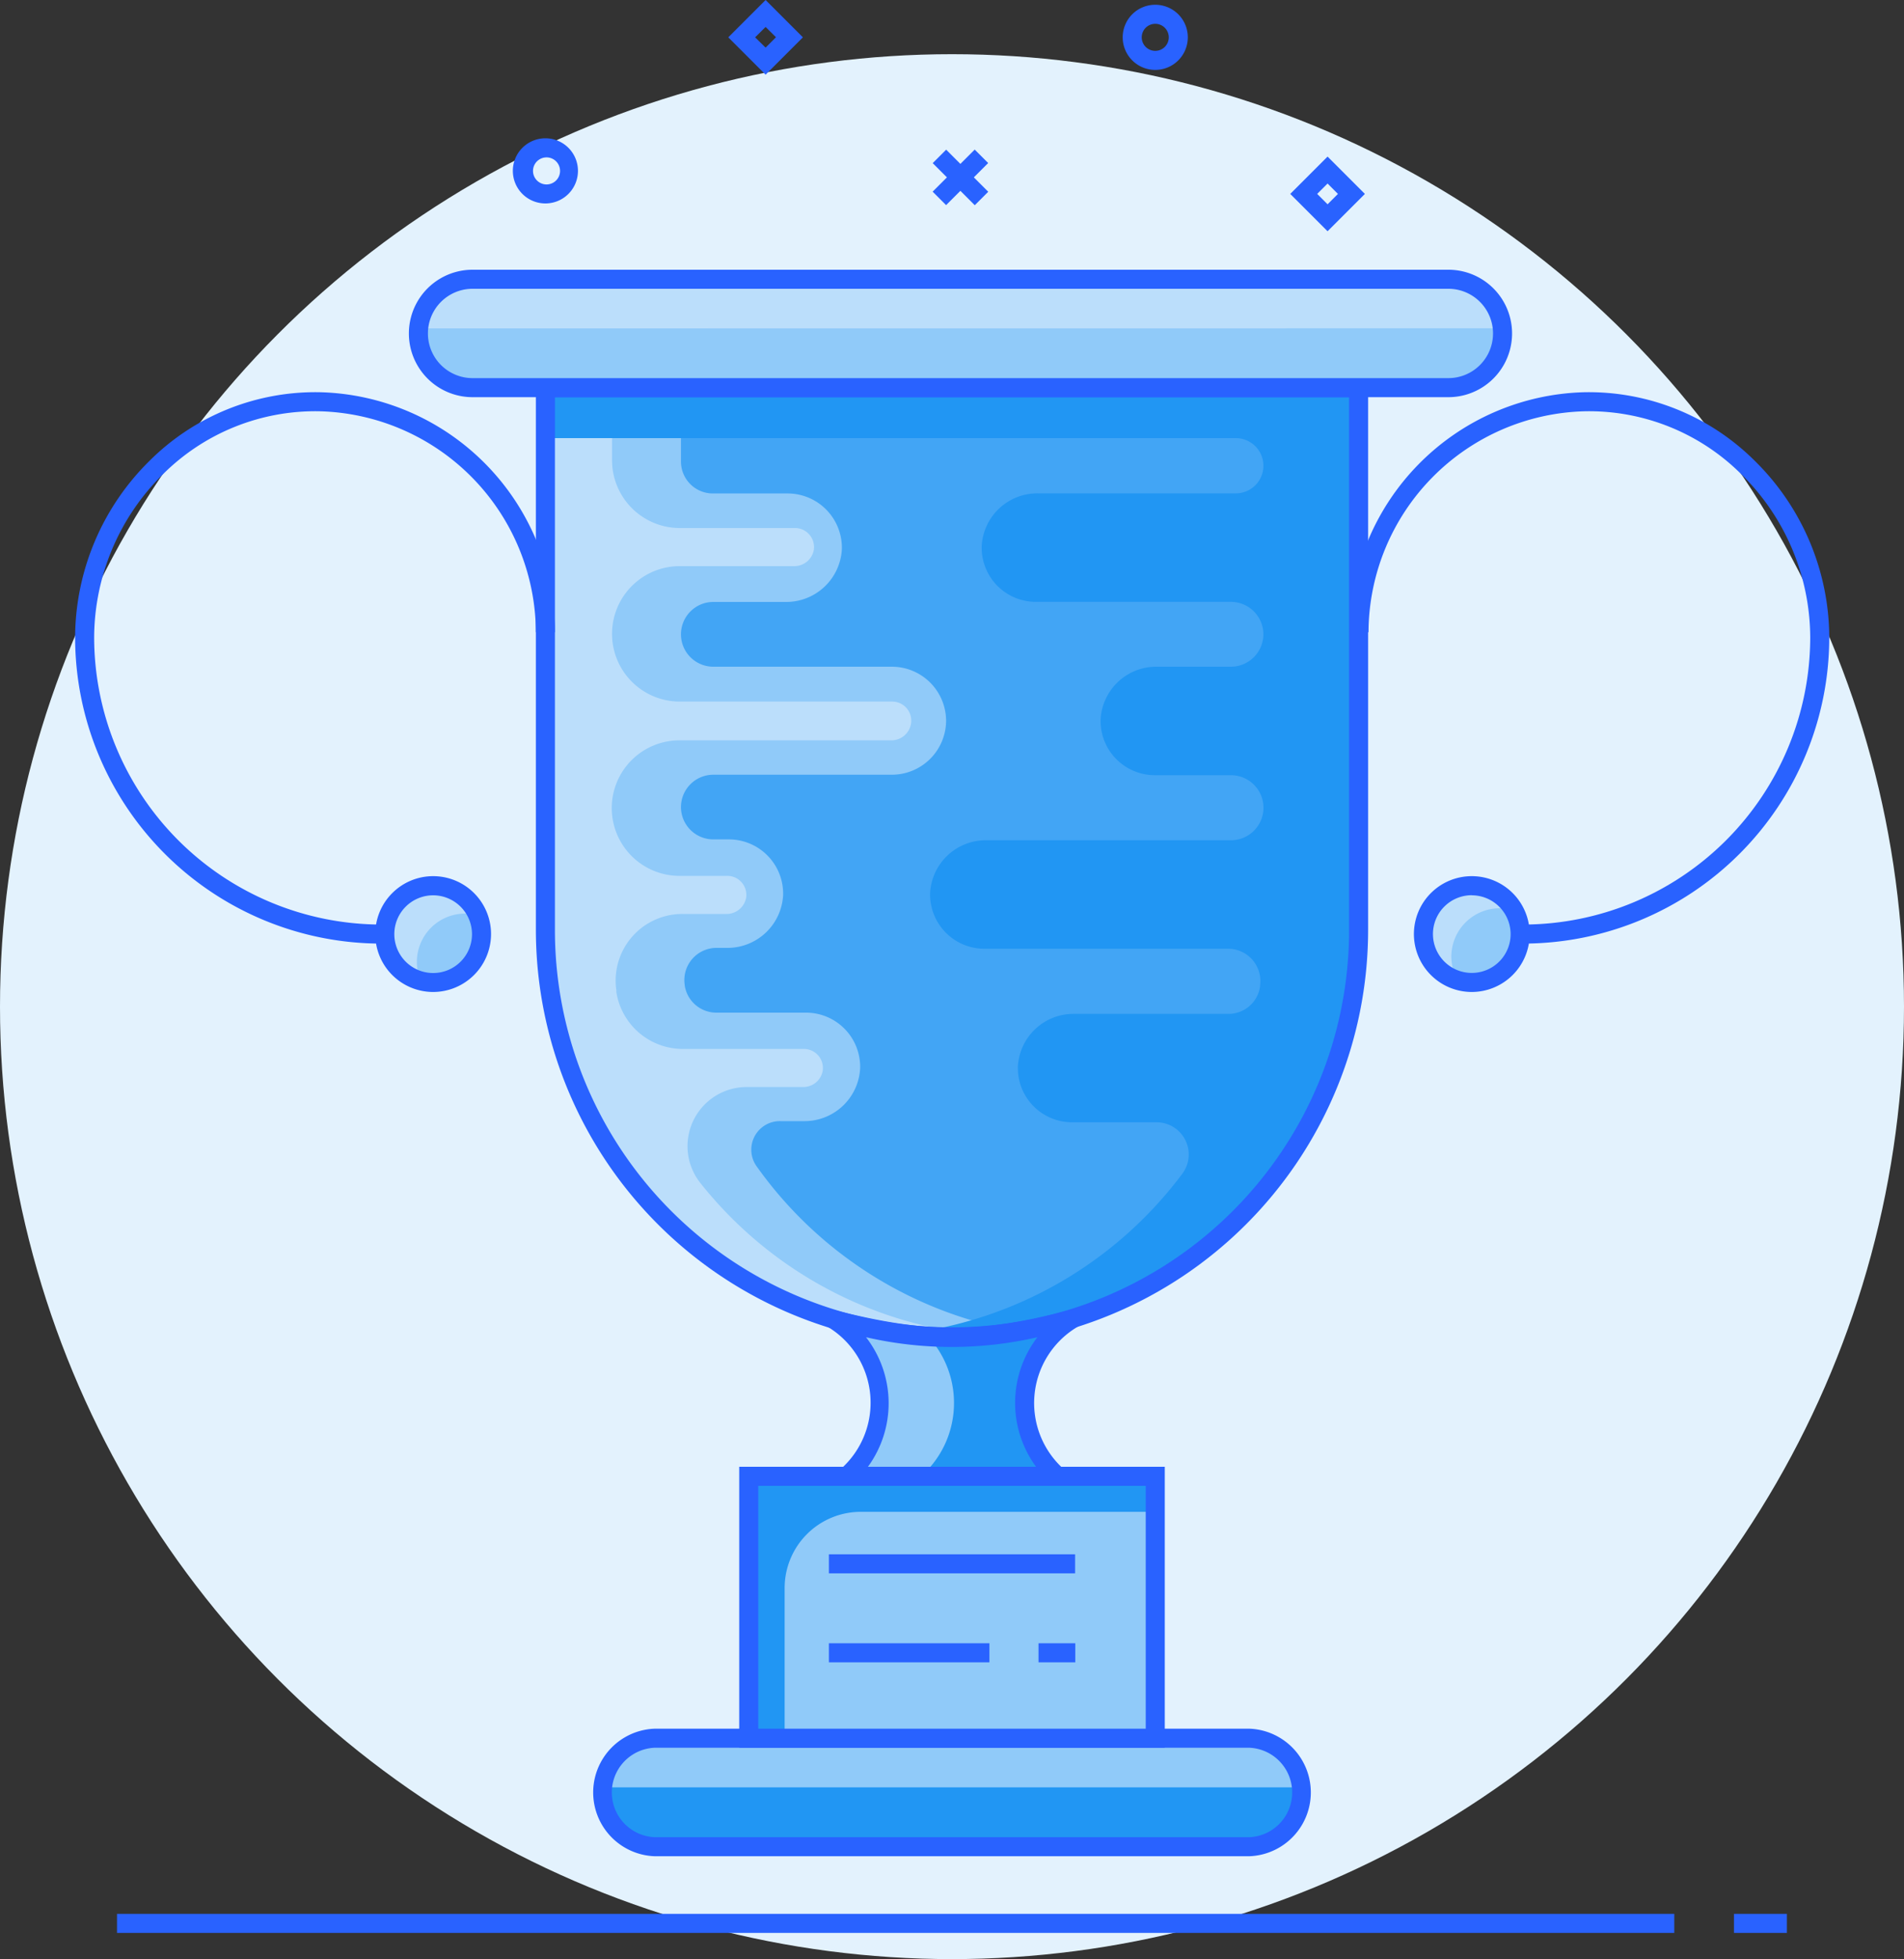 <svg xmlns="http://www.w3.org/2000/svg" viewBox="0 0 200 205.69"><rect x="0" y="0" width="200" height="205.69" fill="#333333" stroke="none"/><defs><style>.cls-1{fill:#e3f2fd;}.cls-2{fill:#2962ff;}.cls-3{fill:#42a5f5;}.cls-4{fill:#90caf9;}.cls-5{fill:#bbdefb;}.cls-6{fill:#2196f3;}</style></defs><g id="Слой_2" data-name="Слой 2"><g id="Слой_1-2" data-name="Слой 1"><g id="CUP"><g id="background"><circle class="cls-1" cx="100" cy="105.69" r="100"/></g><g id="noise"><rect class="cls-2" x="12.29" y="200.94" width="163.58" height="2"/><rect class="cls-2" x="182.14" y="200.94" width="5.56" height="2"/><rect class="cls-2" x="97.76" y="17.62" width="6.25" height="2" transform="translate(16.38 76.79) rotate(-45)"/><rect class="cls-2" x="99.89" y="15.5" width="2" height="6.25" transform="translate(16.38 76.8) rotate(-45)"/><path class="cls-2" d="M80.42,7.84,76.5,3.92,80.42,0l3.92,3.92Zm-1.1-3.92L80.42,5l1.09-1.09L80.42,2.83Z"/><path class="cls-2" d="M139.45,24.28l-3.92-3.92,3.92-3.92,3.92,3.92Zm-1.09-3.92,1.09,1.09,1.09-1.09-1.09-1.09Z"/><path class="cls-2" d="M121.35,7.34a3.42,3.42,0,1,1,3.42-3.42A3.42,3.42,0,0,1,121.35,7.34Zm0-4.84a1.42,1.42,0,1,0,1.42,1.42A1.42,1.42,0,0,0,121.35,2.5Z"/><path class="cls-2" d="M57.29,21.36a3.42,3.42,0,1,1,3.42-3.42A3.42,3.42,0,0,1,57.29,21.36Zm0-4.83a1.42,1.42,0,0,0,0,2.83,1.42,1.42,0,1,0,0-2.83Z"/></g><g id="CUP-2" data-name="CUP"><path class="cls-3" d="M100,140.36h0A42.71,42.71,0,0,1,57.29,97.65V40.7h85.42v57A42.71,42.71,0,0,1,100,140.36Z"/><path class="cls-4" d="M82,117.71h2.42a5.85,5.85,0,0,0,5.93-5.52,5.69,5.69,0,0,0-5.69-5.87H75.26a3.36,3.36,0,0,1-3.34-2.88v-.06a3.38,3.38,0,0,1,3.33-3.86h1.08A5.85,5.85,0,0,0,82.26,94a5.7,5.7,0,0,0-5.69-5.87H74.93a3.4,3.4,0,0,1-3.4-3.4h0a3.4,3.4,0,0,1,3.4-3.39H93.68a5.7,5.7,0,0,0,5.7-5.7h0A5.7,5.7,0,0,0,93.68,70H74.93a3.4,3.4,0,0,1-3.4-3.4h0a3.4,3.4,0,0,1,3.4-3.4H82.5a5.85,5.85,0,0,0,5.93-5.52,5.7,5.7,0,0,0-5.69-5.87H74.88a3.35,3.35,0,0,1-3.35-3.35V40.7H57.29v57a42.64,42.64,0,0,0,49.83,42.1A42.64,42.64,0,0,1,79.51,122.5,3,3,0,0,1,82,117.71Z"/><path class="cls-5" d="M78.42,114.13h5.91a2.07,2.07,0,0,0,2.08-1.66,2,2,0,0,0-2-2.34H71.74a7.06,7.06,0,0,1-7-6l0-.17a7,7,0,0,1,7-8h4.55a2.09,2.09,0,0,0,2.08-1.67,2,2,0,0,0-2-2.33h-5a7.12,7.12,0,0,1-7.11-7.12h0a7.11,7.11,0,0,1,7.11-7.11H93.61A2.08,2.08,0,0,0,95.69,76a2,2,0,0,0-2-2.34H71.4a7.11,7.11,0,0,1-7.11-7.11h0a7.11,7.11,0,0,1,7.11-7.11h12a2.08,2.08,0,0,0,2.08-1.67,2,2,0,0,0-2-2.33H71.4a7.12,7.12,0,0,1-7.11-7.12V40.7h-7v57A42.71,42.71,0,0,0,100,140.36c1.19,0,2.37-.06,3.54-.16a42.62,42.62,0,0,1-29.92-15.93A6.21,6.21,0,0,1,78.42,114.13Z"/><path class="cls-6" d="M132.71,40.7H57.29V46H129.8a2.9,2.9,0,0,1,2.91,2.9h0a2.9,2.9,0,0,1-2.91,2.9H109.05a5.85,5.85,0,0,0-5.93,5.52,5.69,5.69,0,0,0,5.69,5.87h20.48a3.42,3.42,0,0,1,3.42,3.42h0A3.42,3.42,0,0,1,129.29,70h-7.75a5.85,5.85,0,0,0-5.93,5.52,5.7,5.7,0,0,0,5.69,5.87h8a3.42,3.42,0,0,1,3.42,3.41h0a3.42,3.42,0,0,1-3.42,3.42H103.63a5.86,5.86,0,0,0-5.93,5.52,5.7,5.7,0,0,0,5.69,5.87H129a3.39,3.39,0,0,1,3.36,3.86l0,.09a3.34,3.34,0,0,1-3.31,2.89H112.85a5.85,5.85,0,0,0-5.93,5.51,5.69,5.69,0,0,0,5.69,5.87h8.87a3.38,3.38,0,0,1,2.73,5.38A42.64,42.64,0,0,1,95,140.05a41.3,41.3,0,0,0,5,.31h0a42.71,42.71,0,0,0,42.71-42.71V40.7Z"/><path class="cls-2" d="M100,141.36A43.76,43.76,0,0,1,56.29,97.65V39.71h87.42V97.65A43.76,43.76,0,0,1,100,141.36ZM58.29,41.71V97.65a41.71,41.71,0,0,0,83.42,0V41.71Z"/><path class="cls-5" d="M152.14,40.7H49.64A5.69,5.69,0,0,1,44,35h0a5.68,5.68,0,0,1,5.69-5.69h102.5A5.69,5.69,0,0,1,157.83,35h0A5.69,5.69,0,0,1,152.14,40.7Z"/><path class="cls-4" d="M44,34.48c0,.17,0,.35,0,.53a5.69,5.69,0,0,0,5.69,5.69h102.5A5.69,5.69,0,0,0,157.83,35a4.58,4.58,0,0,0,0-.53Z"/><path class="cls-2" d="M152.14,41.7H49.64a6.69,6.69,0,1,1,0-13.38h102.5a6.69,6.69,0,1,1,0,13.38ZM49.64,30.32a4.69,4.69,0,1,0,0,9.38h102.5a4.69,4.69,0,1,0,0-9.38Z"/><path class="cls-4" d="M131.25,193.89H68.75a5.7,5.7,0,0,1-5.69-5.7h0a5.69,5.69,0,0,1,5.69-5.69h62.5a5.69,5.69,0,0,1,5.69,5.69h0A5.7,5.7,0,0,1,131.25,193.89Z"/><path class="cls-6" d="M63.08,187.66c0,.17,0,.35,0,.53a5.7,5.7,0,0,0,5.69,5.7h62.5a5.7,5.7,0,0,0,5.69-5.7c0-.18,0-.36,0-.53Z"/><path class="cls-2" d="M131.25,194.89H68.75a6.7,6.7,0,0,1,0-13.39h62.5a6.7,6.7,0,0,1,0,13.39ZM68.75,183.5a4.7,4.7,0,0,0,0,9.39h62.5a4.7,4.7,0,0,0,0-9.39Z"/><path class="cls-6" d="M88.92,155a10.31,10.31,0,0,0-1.44-16.47c9.61,2.42,15.22,2.56,25,0A10.3,10.3,0,0,0,111.08,155Z"/><path class="cls-4" d="M100.21,147.27a10.29,10.29,0,0,0-2.77-7,57.5,57.5,0,0,1-10-1.76A10.31,10.31,0,0,1,88.92,155h7.83A10.27,10.27,0,0,0,100.21,147.27Z"/><path class="cls-2" d="M113.7,156H86.3l2-1.75A9.3,9.3,0,0,0,87,139.34L81.47,136l6.25,1.57c9.69,2.44,15.2,2.44,24.55,0l6.42-1.67-5.64,3.49a9.3,9.3,0,0,0-1.3,14.87Zm-22.53-2h17.66a11.32,11.32,0,0,1,.14-13.6,40.23,40.23,0,0,1-18,0A11.31,11.31,0,0,1,91.17,154Z"/><path class="cls-2" d="M160,99.07h-1v-2h1a30.19,30.19,0,0,0,30.15-30.15,24.13,24.13,0,0,0-7.22-17.11,22.65,22.65,0,0,0-16.43-6.63,23.31,23.31,0,0,0-22.75,23.2h-2a25.32,25.32,0,0,1,24.71-25.2,24.7,24.7,0,0,1,17.87,7.21,26.11,26.11,0,0,1,7.82,18.53A32.18,32.18,0,0,1,160,99.07Z"/><circle class="cls-4" cx="154.6" cy="98.07" r="5.08"/><path class="cls-5" d="M152.45,100.45a5.09,5.09,0,0,1,5.09-5.09,4.84,4.84,0,0,1,1.48.25,5.07,5.07,0,1,0-5.91,7.3A5.13,5.13,0,0,1,152.45,100.45Z"/><path class="cls-2" d="M154.6,104.15a6.08,6.08,0,1,1,6.08-6.08A6.09,6.09,0,0,1,154.6,104.15Zm0-10.16a4.08,4.08,0,1,0,4.08,4.08A4.09,4.09,0,0,0,154.6,94Z"/><path class="cls-2" d="M41.07,99.07H40A32.18,32.18,0,0,1,7.89,66.92,26.14,26.14,0,0,1,15.7,48.39a24.68,24.68,0,0,1,17.88-7.21,25.32,25.32,0,0,1,24.71,25.2h-2a23.32,23.32,0,0,0-22.75-23.2A22.67,22.67,0,0,0,17.1,49.81,24.16,24.16,0,0,0,9.89,66.92,30.19,30.19,0,0,0,40,97.07h1Z"/><circle class="cls-4" cx="45.5" cy="98.07" r="5.08"/><path class="cls-5" d="M43.79,101a5.07,5.07,0,0,1,5.08-5.08,4.71,4.71,0,0,1,1.31.19,5.08,5.08,0,1,0-6,6.86A5.13,5.13,0,0,1,43.79,101Z"/><path class="cls-2" d="M45.5,104.15a6.08,6.08,0,1,1,6.08-6.08A6.09,6.09,0,0,1,45.5,104.15ZM45.5,94a4.08,4.08,0,1,0,4.08,4.08A4.09,4.09,0,0,0,45.5,94Z"/><rect class="cls-4" x="78.65" y="154.96" width="42.71" height="27.54"/><path class="cls-6" d="M90.38,158.73h31V155H78.65V182.5h3.77V166.69A8,8,0,0,1,90.38,158.73Z"/><path class="cls-2" d="M122.35,183.5H77.65V154h44.7Zm-42.7-2h40.7V156H79.65Z"/><rect class="cls-2" x="87.07" y="163.19" width="25.86" height="2"/><rect class="cls-2" x="87.07" y="172.53" width="16.86" height="2"/><rect class="cls-2" x="109.09" y="172.53" width="3.86" height="2"/></g></g></g></g></svg>